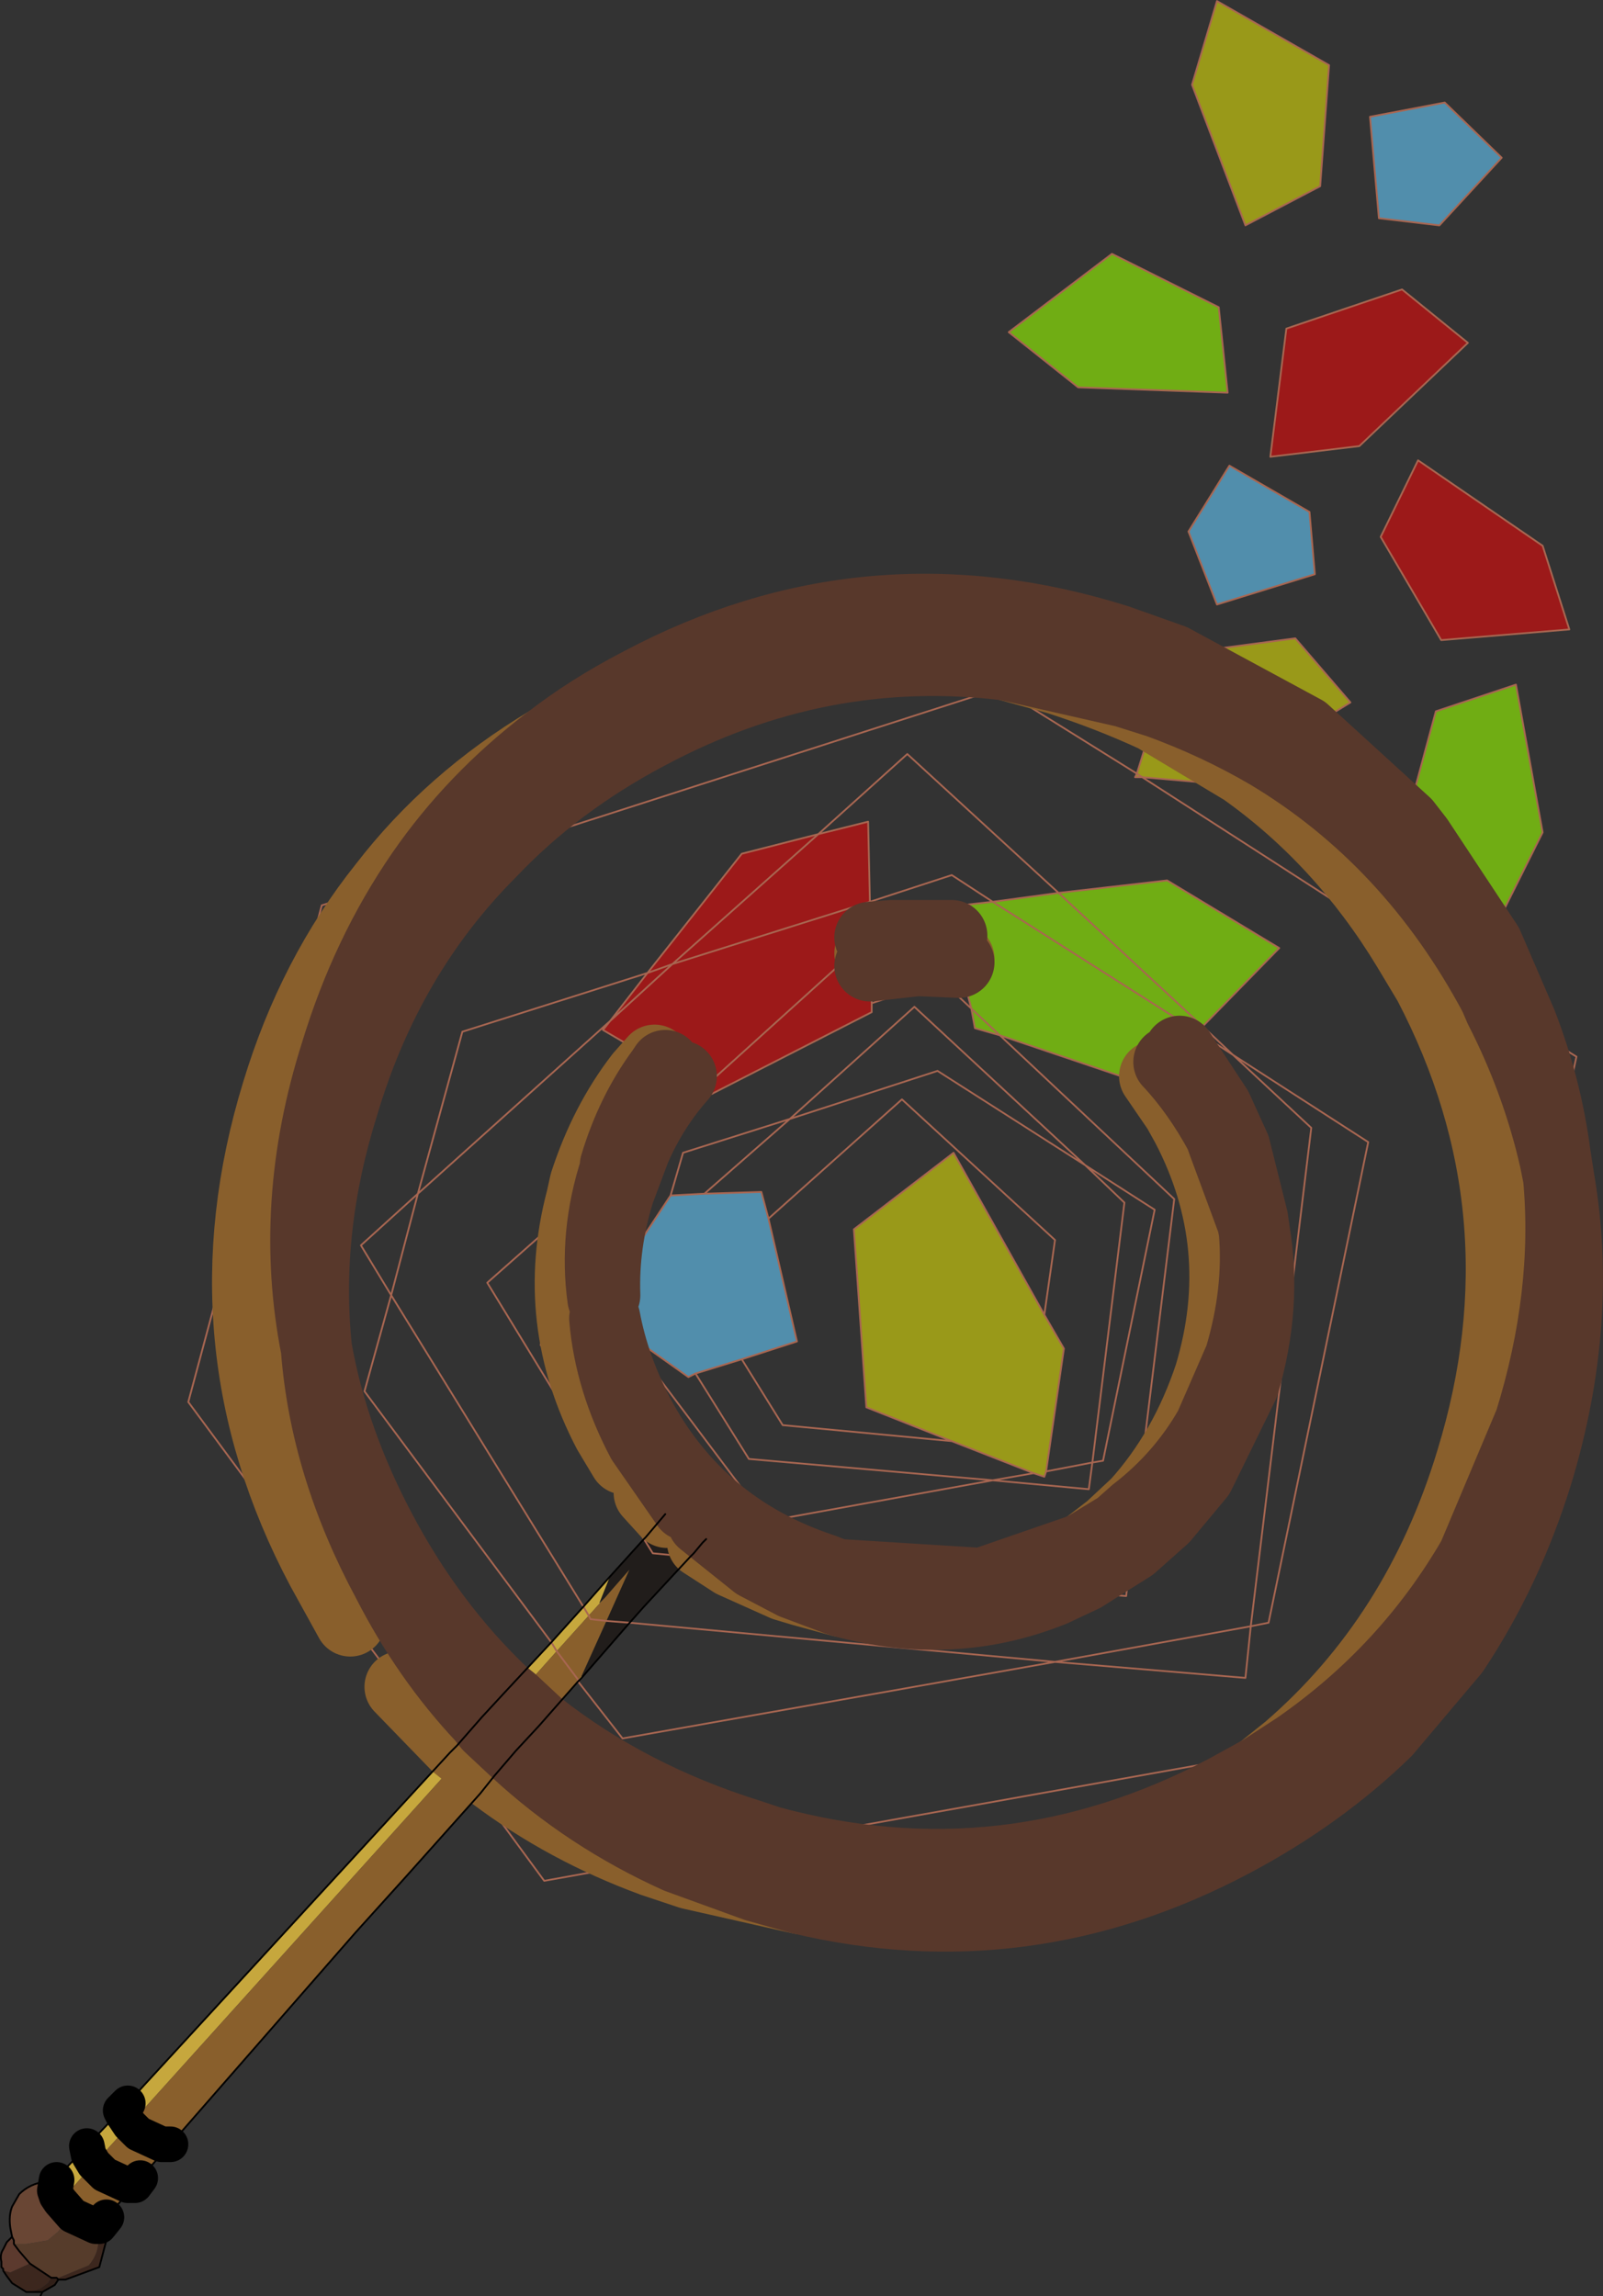 <svg viewBox="0 0 45.036 64.5" xmlns="http://www.w3.org/2000/svg" xmlns:xlink="http://www.w3.org/1999/xlink"><rect x="0" y="0" width="45.036" height="64.5" fill="#333333" stroke="none"/><use transform="translate(.04 .03)" width="45" height="64.45" xlink:href="#a"/><defs><use width="45" height="64.45" xlink:href="#b" id="a"/><g id="b"><path d="m37.35 1.8-.25 3.4L35 6.3l-1.5-3.95.7-2.35 3.15 1.8m-5.25 20h-.2l.05-.1.15.1-.15-.1.5-1.6.1-.4q1.65.6 3.1 1.45-1.45-.85-3.1-1.45l.45-1.35 3.4-.45 1.55 1.8-1.3.8-1 .65-.7.45-.55.4-2.3-.2m2.85-.2-2.5-1.5 2.5 1.5m1.7-1.1-3.7-2 3.7 2m-7.3 16.4.55.95-.5 3.45-.05.15-.3-.1-2.3-.9-2.4-.95-.35-5 2.8-2.15 2.55 4.55" fill="#ff0" fill-opacity=".502" fill-rule="evenodd" transform="translate(-.05)"/><path d="m18.2 27.3 2.65-3.35L23 23.4l-4.1 3.65 5.55-1.75-5.55 1.75L23 23.4l1.4-.35.05 2.25v1.8l.05 1.05v.25L20 30.7l-.25-.15-.6-.35-.35-.25-.4-.2-1.45-.85.2-.25 1.05-1.35.7-.25-1.75 1.6 1.75-1.6-.7.25m6.25-1-4.7 4.25 4.7-4.25m15.4-13.4 3.5 2.4.75 2.35-3.6.3-1.7-2.9 1.05-2.15m-4.15-.1.45-3.6 3.25-1.1 1.85 1.5-3.05 2.9-2.5.3" fill="red" fill-opacity=".514" fill-rule="evenodd" transform="translate(-.05)"/><path d="m38.5 3.25 2.1-.4 1.6 1.55-1.75 1.9-1.7-.2-.25-2.85m-3.95 9.8 2.25 1.3.15 1.75-2.75.85-.8-2.05 1.15-1.85M19.8 33.5l1.6-.05.2.75.8 3.45-1.55.5-1.3.4-.2.1-1.55-1.1L17 37l-.3-.25.25-.3.05-.1 1.85-2.8.95-.05" fill="#6cf" fill-opacity=".592" fill-rule="evenodd" transform="translate(-.05)"/><path d="m29.75 25.05 3.05-.35 3.15 1.9-2.15 2.2-4.05-3.75 4.05 3.75-.15.15-5.75-3.65 5.75 3.65-.5.55-.95.95-.4-.15-3.7-1.25-.7-.2-.1-.55.8.75-.8-.75-.25-.95-.1-.35v-.1l-.2-.65-.2-.8 1.35-.15 1.85-.25m4.5-16.45.25 2.4-4.2-.15-1.95-1.55 2.9-2.2 3 1.5m5.25 14.5.85-3.15 2.25-.75.75 4.15-1.1 2.2-2.4-2-.35-.45.35.45-.4-.35.05-.1" fill="#9f0" fill-opacity=".6" fill-rule="evenodd" transform="translate(-.05)"/><path d="M.1 63.75v-.05l-.05-.05v-.15q-.05-.2.05-.35l.1-.2.15-.15.05.1v.1l.15.2.3.35-.55.25-.2-.05" fill="#5c3a2e" fill-rule="evenodd" transform="translate(-.05)"/><path d="M2.75 62.55h.3v.15l-.25.95-.95.35h-.2l-.05-.05h.05l.85-.35q.35-.4.25-.95v-.1m-2 1.8-.4-.25-.15-.2-.1-.15.2.05.55-.25.6.4-.1.15-.2.15-.3.1h-.1" fill="#3c271e" fill-rule="evenodd" transform="translate(-.05)"/><path d="m12.85 49 .7-.8.2.25-.2-.25.6-.65 1.35-1.45.15.25-.15-.25.9-1 .15.25-.15-.25.75-.85-.3.75.15-.15-1.35 1.5-1.25 1.4-.25-.2.25.2-.65.7-.65.75-.25.25-9.2 10.2-.2-.3-.05-.1.2-.2.45-.5 8.6-9.35.2.25-.2-.25.2-.2.25.2-.25-.2m3.5-1.9-.1.1v-.05.05-.05l.1-.1v.05M1.5 61.8l.1-.6v-.05l.85-.9.95-1 .05.1.2.3-1 1.1-.95 1.05-.1-.15-.05-.15.05.15.1.15-.1.1h-.05v-.05l-.05-.05m.95-1.55.05.25.15.25-.15-.25-.05-.25" fill="#c6a73d" fill-rule="evenodd" transform="translate(-.05)"/><path d="m16.25 47.2-1.1 1.25-.65.7-.6.7-.4.5-2.1 2.35-1.4 1.55-5.2 5.95-.85.95-.15.2-.8.9-.2.25-.05.05-.2-.05-.6-.2-.3-.3-.05-.1.1-.1.35.4.65.3h.1-.1l-.65-.3-.35-.4.95-1.05 1-1.1 9.2-10.2.65.9-.65-.9.25-.25.65-.75.75.7-.75-.7.65-.7 1.25-1.4.9-1 .05.1.45.05-.45-.05-.05-.1.45-.5.7-.8-.65 1.45-.7 1.55-.1.1v.05M1.2 64.35l-.05.1v-.1h.05m3.6-4.15h-.25l-.65-.3-.25-.25.25.25.65.3h.25m-1 1.15h-.2l-.65-.3-.3-.3.3.3.65.3h.2m9.3-12.15.8.65-.8-.65m3.15-2.05-.6-.8.6.8m-1.1 1.3-.75-.7.75.7" fill="#895f2c" fill-rule="evenodd" transform="translate(-.05)"/><path d="m1.35 61.45.05.05.05.2.05.1-.15-.35" fill="#824f3e" fill-rule="evenodd" transform="translate(-.05)"/><path d="m.35 62.8-.05-.25q-.05-.35.05-.6l.2-.35q.3-.3.75-.35v.05l.05.05v.1l.15.35.05.05v.05h.05l.05.1.25.25-.25.4-.3.25-.6.1H.4v-.1l-.05-.1" fill="#694634" fill-rule="evenodd" transform="translate(-.05)"/><path d="m1.9 62.25.05.05.6.2.2.05v.1q.1.55-.25.95l-.85.35h-.2l-.6-.4-.3-.35L.4 63h.35l.6-.1.3-.25.25-.4" fill="#563c2b" fill-rule="evenodd" transform="translate(-.05)"/><path d="m1.65 64-.1.15-.35.2H.75h.1l.3-.1.2-.15.1-.15h.15l.05.05" fill="#301f18" fill-rule="evenodd" transform="translate(-.05)"/><path d="m17.7 45.55-1.35 1.55v-.05l.7-1.55.65.05-.65-.05.65-1.45-.7.8-.15.15.3-.75.95-1.05.25.4 1.05.1-1.05-.1-.25-.4.05-.05.55-.65.05-.05.55-.2q.25 0 .4.25l.05.2.1.5-.1.1-.25.3-.1.1-1.3 1.4-.4.45" fill="#211d1b" fill-rule="evenodd" transform="translate(-.05)"/><path d="m37.3 1.8-.25 3.4-2.1 1.1-1.5-3.95.7-2.35 3.15 1.8M13.75 23.9l-1.95.6-1.05.35L9 25.4 5.25 39.35 9.8 45.5l1.4 1.85m4.25-1.25-5.25-7.05.75-2.7-.85-1.4 1.6-1.45 1.25-4.55 5.2-1.65 2.65-3.35 2.15-.55 2.5-2.25 4.25 3.9 3.05-.35 3.15 1.9-2.15 2.2.85.8 3.8 2.45-2.8 13.5-.5.1-.15 1.45-5.35-.45-12.15 2.15-1.25-1.6v-.05m5.4 4.55 14.55-2.6m3.35-22.5-7.45-4.8h-.2l.05-.1-3.85-2.4-14.3 4.6m3.35 4.75 1.75-1.6-.7.25-1.05 1.35-.2.25 1.45.85.4.2.35.25.6.35 4.7-4.25v-1l-5.55 1.75 4.1-3.65 1.4-.35.05 2.25 2.3-.75 1.15.75 1.85-.25 4.05 3.75-.15.15 1 .65 2.2 2.05-1.7 14-5.5 1-11.95-1.1-.65-.05-.45-.05-.05-.1-.15-.25-5.4-8.75.75-2.85 5.4-4.85m7.3-2.35.35-.3.25.25m1.7 0-.2-.8 1.35-.15 5.75 3.65-.5.55m1.55 2.7.8.5-.3 1.5m-1.5 7.2-.2 1.05-1.6.3-.1.65-.15 1.4-2.05-.15-1.25-.1-.75-.1-3.6-.3-.4.05-1.3.25-.25.05-1.65.3-.8-1.05-.2-.05-1.05-.1-.25-.4-4.4-7.2 2.6-2.3-1.1 4.05 2.35 3.2.7.95.45.6m5.75-16.2v.8l.05 1.05v.25l-4.5 2.3-.25-.15-1.9 1.7m7.75-5.5-.55-.5m.75.7-.2-.2m1.35.15-.2-.65m11.75-23 2.1-.4 1.6 1.55-1.75 1.9-1.7-.2-.25-2.85m1.35 9.65 3.5 2.4.75 2.35-3.6.3-1.7-2.9 1.05-2.15m-4.15-.1.45-3.6 3.25-1.1 1.85 1.5-3.05 2.9-2.5.3M34.2 8.6l.25 2.4-4.2-.15L28.3 9.3l2.9-2.2 3 1.5m.3 4.45 2.25 1.3.15 1.75-2.75.85-.8-2.05 1.15-1.85m-2.1 7.05.1-.4.45-1.35 3.4-.45 1.55 1.8-1.3.8-1 .65m-.7.45.7-.45m3.85 1.95.85-3.15 2.25-.75.75 4.15-1.1 2.2-2.4-2-.4-.35.05-.1m3.25 5.6 1.55.95-.6 2.75v.15l-2.3 11.15-.55 2.65-.45 2-1.45.25-2.5.45-.25.05M18.3 52.25l-3.05.55-1.8-2.45-.65-.9-.2-.25-1.4-1.85m14.55-20.4.65.55.6-.15-.1-.35v-.1m8-5.3-.55.4-2.3-.2-.15-.1.5-1.6m9.7 8.2.6.4M19 52.15l-.7.1m3.3-.55-2.6.45m-3.4-5.8-.15-.25M32.4 30.2l-.25.25-.4-.15 1.3.85m-.65-.95.7-.7m-1.2 12.7-.05.25v.3l-.45.1m2.55-2.8 1.2-5.75v-.1M34.3 32l-1.25-.85m1.6 1.05-.35-.2m-4.95 9.3 1.3-.25.9-7.3-1.1-1.05-4.15-2.65-4.15 1.35-2.4 2.1 1.6-.05.2.75 3.75-3.35 4.3 3.95-.3 2.1.55.95-.5 3.45-.05.15-.3-.1-1.15.2 2.7.25.1-.75.3-.05 1.45-7.05-1.95-1.25-4.8-4.45-3.5 3.15-3 .95-.35 1.2.95-.05m8.3-4.45-.7-.2-.1-.55-.85-.8-1.95.65m-7.5 8.2 1.85-2.8m8.45-5.25.8.75 3.7 1.25m2.2 9.75-.3 1.35m-13.1 2.45-1-.1-.1-.15m-3.85 2.75.6.8m10.5-6.7-2.4-.95-.35-5 2.8-2.15 2.55 4.55m2.6 5.3 1.05-8.55-4.9-4.6m3.1 13.85.25-.05M21.2 43.9l-.65-.05m2.55.2-1.9-.15m7.8-2.55-2.3-.9-4.75-.45-1.15-1.85-1.3.4 1.5 2.4 6.85.6-6.35 1.15-3.8-5.05.05-.1-.8-.55-.3-.25.25-.3.05-.1m6.15 7.7.85.1 7.2-1.25m-13.2-12.7.6-.15.2-.1m-2.45 3.7.95-.85.55-.55m.15-2.05-.85.3-.85 3.2.05-.05m3.2 4.9-.2.1-1.55-1.1m3.8-3.35.8 3.45-1.55.5m6.45-9.85-.25-.95m15.1.95-2.6-1.7" fill="none" stroke="#a86651" stroke-linecap="round" stroke-linejoin="round" stroke-width=".05"/><path d="M28.25 18.65Q22 17.25 16.3 20.3l-.95.5q-2.75 1.65-4.6 4.05-2 2.5-3 5.8-2.15 7 1.25 13.4l.8 1.45m1.4 1.85L12.8 49l.25.2m23.1-.1q3.65-3.15 5.15-8.1 2.15-7-1.2-13.4l-.6-1q-1.85-3.05-4.6-5M23.6 44.95l-1.1-.3-.5-.15-1.45-.65-.85-.55m4.7-16.55h1.15l1.35.15m1.35-8.25 1.45.4q1.4.45 2.7 1.05l2.5 1.5M22.45 53.3l-3.1-.7-1.05-.35q-2.45-.9-4.45-2.4l-.8-.65m22.35.5-2.65 1.7q-5 2.6-10.3 1.9m13.7-4.2-.75.6m-2.35-18.55-.65-.95m.65.95.25.45q1.75 3.35.65 7-.7 2.1-2.05 3.6m-3.6 2.35q-2.25.85-4.7.4m6.9-1.55-1.05.6-1.15.55m2.85-1.65.75-.7m-.75.7-.65.5M18.35 29.75l-.4.45q-1 1.3-1.55 3l-.1.45q-.9 3.4.75 6.55l.45.75m.7.95.5.55" fill="none" stroke="#895f2c" stroke-linecap="round" stroke-linejoin="round" stroke-width="2"/><path d="M11.8 24.5q-1.55 2.25-2.4 5.05-1.35 4.25-.55 8.3Q8.5 34.5 9.6 31q1.25-4.2 4.15-7.1 1.85-1.95 4.4-3.3Q23 18 28.25 18.65m-12.9 2.15q-2.1 1.6-3.55 3.7m1.7 23.7q-1.55-1.65-2.65-3.8-1.75-3.25-2-6.55.45 2.55 1.8 5.1 1.4 2.65 3.45 4.6l.25.2.75.7q2.55 2 5.9 3.05l.6.2m11.3-33.2-1.55-.55q-7-2.2-13.4 1.2-1.45.75-2.6 1.65M25 26.25h1.7m6.4 3.25 1.05 1.6.5 1.1m.5 2 .05.35q.35 2.1-.3 4.3l-1.25 2.55-1 1.2-.9.8-1.35.85-.85.4q-2.85 1.15-5.95.3l-.15-.05-1.2-.45-1.05-.55-1.5-1.2M25 26.25l-.6.05m0 .8 1.35-.15m6.75-7.25-.95-.3-3.3-.75m7.35 2.5q-1.45-.85-3.1-1.45m4.1.8 2.85 2.6.35.45 1.95 2.95.95 2.2q.7 1.8.95 3.7l.1.65q.7 4-.6 8.3-.85 2.75-2.35 5l-1.9 2.25q-1.85 1.8-4.3 3.1-5.85 3.1-12.15 1.6l-1.25-.35-2.2-.8q-2.55-1.15-4.55-3l-.75-.7-.2-.25M26.9 27l-1.15-.05m9.85-5.8q4 2.4 6.35 6.8l.15.35q1.05 2.05 1.55 4.25l.1.5q.3 3.3-.8 6.85l-1.6 3.8q-1.85 3.2-4.95 5.35l-1 .65-1 .55q-6.15 3.25-12.8 1.45m11.3-33.2 3.7 2m-4.75 21.95q1.3-1 2.1-2.4m1.2-5.75L34.3 32l-.05-.15q-.65-1.2-1.45-2.05m-15 2.45-.45 1.2q-.45 1.45-.4 2.9m18.2-2.05.05.25q.15 1.7-.4 3.55l-.85 1.95m1.2-5.85-.5-2M31.4 42.85l.45-.4m-.45.4-.9.55-.2.1-2.75.95-4-.25-.2-.05-.25-.1M16.95 37q.25 1.35.95 2.7 1.7 3.2 5.2 4.35m-4.55-14 .1-.15m-1.4 2.9v-.1q.45-1.5 1.3-2.65m.7 12.2L18 40.45q-.9-1.7-1.05-3.45m-.05-.55q-.25-1.8.35-3.65m.55-.55q.5-1.15 1.3-2.05" fill="none" stroke="#58382b" stroke-linecap="round" stroke-linejoin="round" stroke-width="2"/><path d="m12.8 49 .7-.8.6-.65 1.35-1.45.9-1 .75-.85m-.9 2.95-1.1 1.25-.65.7-.6.7-.4.5-2.1 2.35-1.4 1.55-5.2 5.95-.85.95m13.75-15.6L16.3 47.1l-.1.1m3.15-3.5-1.3 1.4-.4.45m-13.9 15.8-.8.9m-.2.25-.05.05H3v.15l-.25.95-.95.35h-.2l-.1.15-.35.2-.05.1m0-.1H.7l-.4-.25-.15-.2-.1-.15v-.05L0 63.65v-.15q-.05-.2.05-.35l.1-.2.15-.15-.05-.25q-.05-.35.05-.6l.2-.35q.3-.3.75-.35v.05l.05.05v.1m.25-.3.85-.9.95-1m.2-.2.45-.5 8.6-9.35.2-.2M1.55 61.9l.05.1.3.3.6.2.2.05m-1.15-.65H1.5v-.05l-.05-.05-.15-.35m-1 1.35.05.1v.1l.15.2.3.35.6.4h.15l.05.05m-.45.35H1.1M19.45 43.6l-.1.1m-1.3-.5-.95 1.05m2.6-.95-.25.3m.35-.4-.1.1m-1.05-.8-.55.65-.05.05" fill="none" stroke="#000" stroke-linecap="round" stroke-linejoin="round" stroke-width=".05"/><path d="m3.95 61.15-.15.2m-.8.9-.2.25h-.1l-.65-.3-.35-.4-.1-.15-.05-.15.05-.3m1.8-1.95.2-.2m.05.6.25.25.65.3h.25m-1.15-.55-.2-.3-.05-.1m-.75 1.5.3.3.65.3h.2m-1.15-.6-.15-.25-.05-.25" fill="none" stroke="#000" stroke-linecap="round" stroke-linejoin="round" transform="translate(-.05)"/></g></defs></svg>
